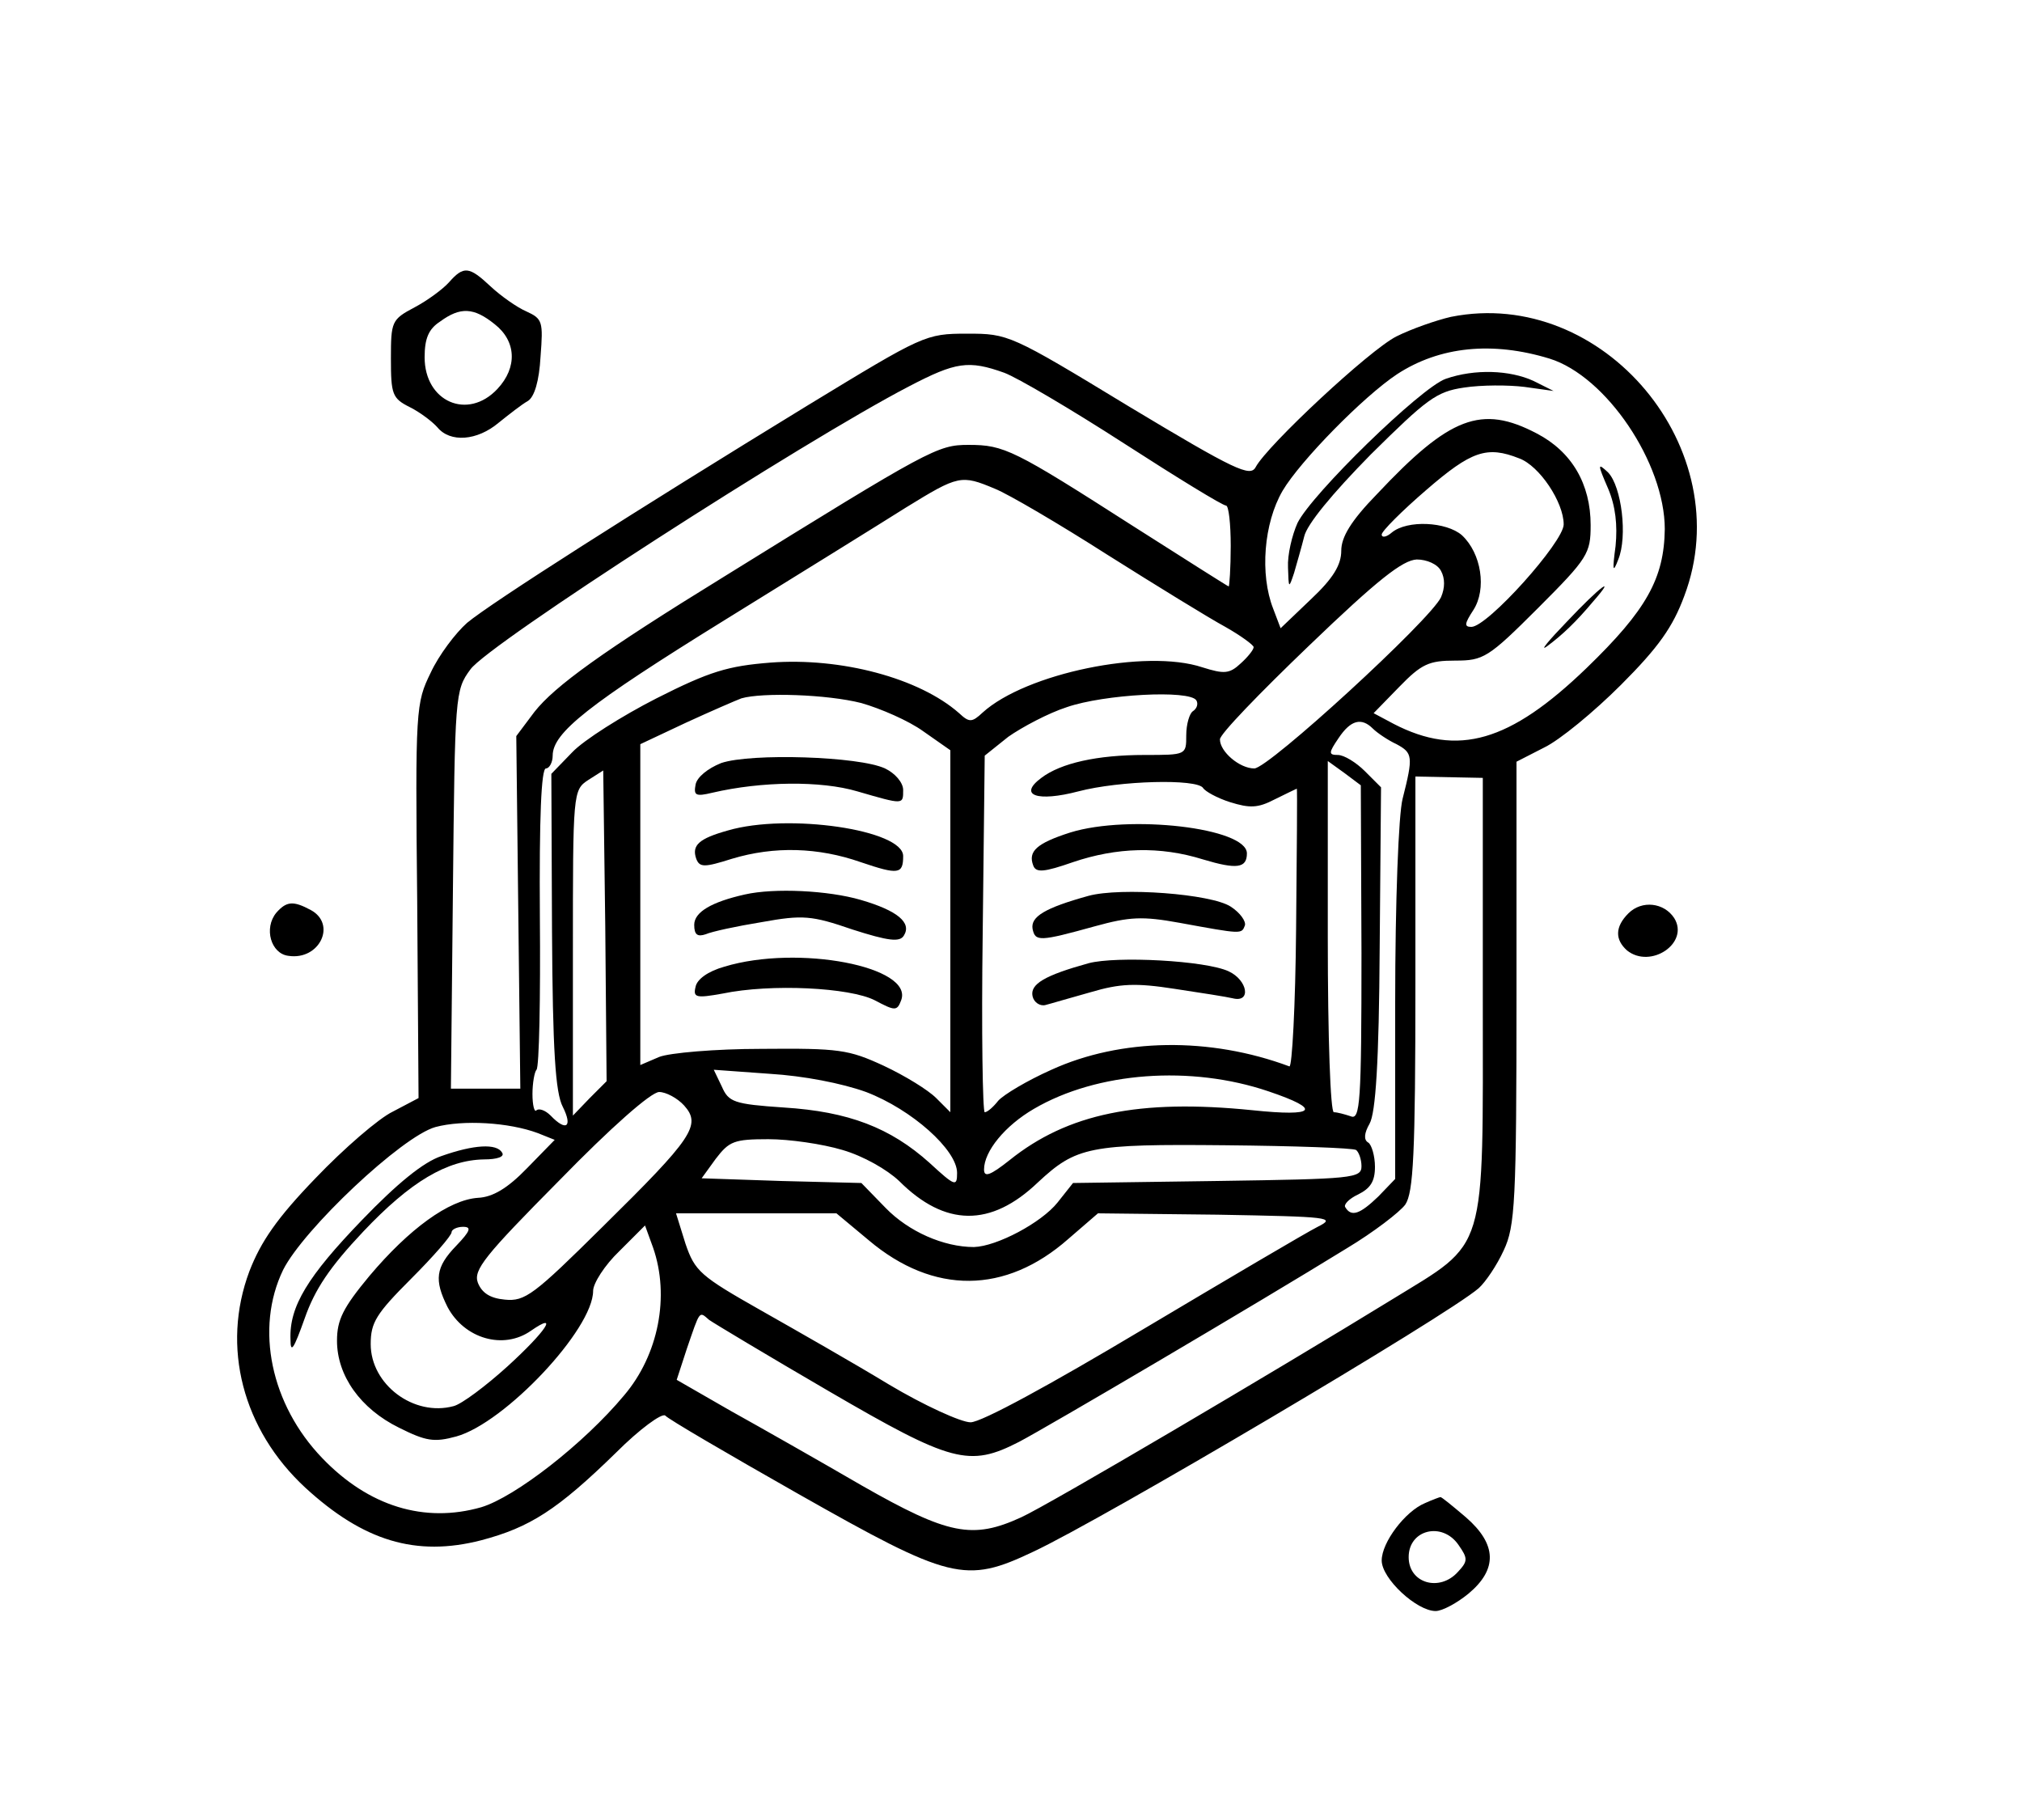 <?xml version="1.0" standalone="no"?>
<!DOCTYPE svg PUBLIC "-//W3C//DTD SVG 20010904//EN"
 "http://www.w3.org/TR/2001/REC-SVG-20010904/DTD/svg10.dtd">
<svg version="1.0" xmlns="http://www.w3.org/2000/svg"
 width="300pt" height="270pt" viewBox="0 0 300 270"
 preserveAspectRatio="xMidYMid meet">
<g transform="translate(0,270) scale(0.1,-0.1)"
fill="#000000" stroke="none">
<path d="M666 2281 c-9 -10 -32 -27 -51 -37 -34 -18 -35 -21 -35 -76 0 -53 2
-59 28 -72 16 -8 34 -22 41 -30 19 -23 59 -20 91 7 15 12 34 27 43 32 10 6 17
30 19 66 4 52 3 56 -21 67 -14 6 -38 23 -53 37 -32 30 -40 31 -62 6z m68 -62
c32 -25 34 -64 4 -96 -44 -47 -108 -19 -108 47 0 28 6 42 23 53 30 22 50 21
81 -4z"/>
<path d="M2153 2230 c-22 -5 -59 -18 -81 -29 -40 -20 -192 -162 -209 -194 -8
-15 -30 -5 -188 90 -176 107 -179 108 -240 108 -62 0 -65 -2 -236 -106 -255
-156 -470 -293 -506 -323 -17 -15 -42 -48 -54 -74 -22 -45 -23 -53 -20 -339
l2 -292 -38 -20 c-21 -10 -73 -55 -115 -99 -57 -59 -81 -94 -98 -138 -42 -112
-10 -235 83 -321 86 -79 164 -103 261 -78 72 19 113 45 200 130 35 35 68 59
73 55 4 -5 93 -57 197 -116 226 -128 248 -134 349 -86 101 47 614 350 661 391
10 9 27 34 37 56 17 36 19 72 19 382 l0 343 41 21 c23 11 74 53 114 93 56 56
77 86 94 132 82 217 -120 459 -346 414z m146 -62 c84 -26 171 -155 171 -253
-1 -73 -27 -120 -116 -206 -114 -110 -191 -132 -286 -83 l-30 16 38 39 c33 34
44 39 83 39 42 0 49 4 123 78 74 74 78 81 78 123 0 61 -28 109 -80 136 -82 43
-129 25 -237 -90 -39 -40 -53 -64 -53 -84 0 -21 -12 -41 -45 -72 l-45 -43 -11
29 c-20 51 -14 127 14 175 26 44 120 140 170 173 63 41 141 49 226 23z m-809
-21 c19 -7 99 -54 178 -105 79 -51 146 -92 151 -92 4 0 7 -27 7 -60 0 -33 -2
-60 -3 -60 -1 0 -64 40 -141 89 -178 114 -192 121 -245 121 -46 0 -57 -6 -362
-195 -182 -112 -252 -163 -282 -201 l-27 -36 3 -262 3 -261 -52 0 -51 0 3 295
c3 289 3 296 26 327 26 37 493 338 651 420 69 36 88 39 141 20z m764 -127 c30
-11 66 -65 66 -98 0 -26 -113 -152 -137 -152 -11 0 -10 5 3 25 20 31 12 84
-17 111 -23 20 -81 23 -104 4 -8 -7 -15 -8 -15 -3 0 5 30 35 66 66 67 58 90
66 138 47z m-778 -45 c20 -8 95 -52 167 -98 73 -46 151 -94 175 -107 23 -13
42 -27 42 -30 0 -4 -9 -15 -19 -24 -17 -16 -25 -16 -57 -6 -84 28 -262 -9
-326 -67 -16 -15 -20 -15 -35 -1 -59 52 -175 83 -280 75 -63 -5 -90 -13 -169
-53 -51 -26 -108 -62 -125 -80 l-31 -32 1 -233 c1 -177 5 -240 16 -261 15 -30
5 -37 -18 -13 -8 8 -17 11 -21 8 -3 -4 -6 7 -6 24 0 16 3 33 6 36 4 4 6 106 5
227 -1 147 2 220 9 220 5 0 10 9 10 19 0 34 53 76 255 201 110 68 231 143 269
167 78 48 82 49 132 28z m662 -122 c6 -11 6 -25 0 -39 -16 -34 -256 -254 -277
-254 -22 0 -51 25 -51 43 -1 7 59 69 132 139 102 98 139 127 160 128 15 0 31
-7 36 -17z m-860 -196 c28 -8 70 -26 92 -42 l40 -28 0 -268 0 -269 -21 21
c-12 12 -46 33 -78 48 -52 24 -66 26 -181 25 -69 0 -137 -6 -152 -12 l-28 -12
0 238 0 238 68 32 c37 17 74 33 82 36 31 9 127 6 178 -7z m497 4 c3 -5 1 -12
-5 -16 -5 -3 -10 -19 -10 -36 0 -29 0 -29 -62 -29 -70 0 -124 -12 -153 -34
-35 -26 -6 -36 55 -20 61 16 176 19 185 5 3 -5 21 -15 40 -21 29 -9 41 -9 66
4 18 9 33 16 33 16 1 0 0 -93 -1 -207 -1 -115 -6 -207 -10 -205 -118 44 -250
42 -353 -5 -36 -16 -71 -37 -79 -46 -7 -9 -16 -17 -20 -17 -3 0 -5 119 -3 265
l3 264 35 28 c20 14 59 35 87 44 55 19 182 26 192 10z m262 -42 c6 -6 22 -17
35 -23 24 -13 25 -18 9 -81 -6 -23 -11 -152 -11 -302 l0 -262 -25 -26 c-27
-26 -40 -31 -49 -16 -3 4 6 13 19 19 18 9 25 19 25 41 0 16 -5 33 -10 36 -7 4
-6 14 2 28 9 16 14 91 15 261 l2 238 -24 24 c-13 13 -31 24 -40 24 -14 0 -14
3 1 25 18 27 34 31 51 14z m-17 -333 c0 -222 -2 -248 -16 -242 -9 3 -20 6 -25
6 -5 0 -9 109 -9 260 l0 261 25 -18 24 -18 1 -249z m-1145 -215 l-25 -26 0
242 c0 238 0 241 23 256 l22 14 3 -230 2 -231 -25 -25z m1325 149 c0 -386 8
-360 -135 -448 -171 -105 -510 -305 -550 -323 -72 -33 -108 -26 -236 47 -62
36 -150 86 -195 111 l-80 46 15 46 c20 58 18 56 33 43 7 -5 87 -53 178 -106
182 -106 208 -113 282 -75 42 22 353 205 486 287 40 24 79 54 87 65 12 18 15
74 15 328 l0 307 50 -1 50 -1 0 -326z m-915 -140 c68 -26 135 -86 135 -120 0
-21 -3 -20 -41 15 -58 52 -120 76 -216 82 -74 5 -82 8 -92 31 l-12 25 83 -6
c50 -3 107 -14 143 -27z m597 1 c80 -27 71 -38 -24 -28 -168 17 -274 -5 -360
-74 -29 -23 -38 -26 -38 -14 0 27 31 65 74 90 94 55 233 65 348 26z m-867 -21
c26 -29 13 -48 -121 -180 -102 -101 -115 -111 -145 -108 -22 2 -34 10 -40 25
-7 19 10 40 121 152 76 78 136 131 148 131 10 0 27 -9 37 -20z m-217 -41 l25
-10 -41 -42 c-29 -30 -51 -43 -73 -44 -43 -3 -102 -46 -161 -116 -39 -47 -48
-65 -48 -96 0 -52 35 -101 92 -129 40 -20 52 -22 85 -13 72 20 203 159 203
216 0 11 17 38 39 59 l38 38 12 -33 c25 -72 8 -159 -43 -219 -60 -72 -162
-151 -212 -166 -84 -24 -167 1 -236 73 -76 79 -100 192 -58 279 30 60 176 198
226 212 41 11 109 7 152 -9z m452 -25 c31 -9 66 -29 84 -46 68 -68 136 -69
206 -2 57 53 76 57 279 55 101 -1 188 -4 193 -7 4 -3 8 -14 8 -24 0 -18 -12
-19 -214 -22 l-214 -3 -23 -29 c-24 -30 -90 -65 -124 -66 -45 0 -97 23 -131
58 l-36 37 -119 3 -118 4 21 29 c20 26 27 29 78 29 31 0 80 -7 110 -16z m39
-134 c96 -81 203 -80 296 2 l44 38 178 -2 c166 -3 176 -4 148 -18 -16 -8 -133
-77 -259 -152 -139 -83 -240 -138 -256 -138 -14 0 -69 25 -121 56 -51 31 -137
80 -190 110 -90 51 -98 58 -112 99 l-14 45 119 0 119 0 48 -40z m-612 -8 c-31
-32 -33 -51 -13 -91 25 -47 83 -64 124 -35 42 29 22 -1 -35 -53 -32 -29 -68
-56 -80 -59 -59 -16 -123 32 -123 92 0 32 8 45 60 97 33 33 60 64 60 69 0 4 8
8 17 8 13 0 11 -6 -10 -28z"/>
<path d="M2145 2138 c-37 -13 -199 -171 -220 -214 -8 -18 -15 -47 -14 -66 1
-31 1 -32 9 -8 4 14 11 38 15 54 4 18 41 63 99 122 83 82 97 93 138 99 26 4
66 4 90 1 l43 -6 -30 15 c-35 16 -87 18 -130 3z"/>
<path d="M2386 1975 c11 -26 14 -54 11 -85 -5 -37 -4 -41 4 -20 14 34 5 108
-15 129 -16 15 -16 13 0 -24z"/>
<path d="M2325 1778 c-28 -29 -41 -45 -30 -37 23 17 43 36 69 67 35 40 11 23
-39 -30z"/>
<path d="M1070 1568 c-20 -8 -36 -21 -38 -32 -3 -16 0 -18 25 -12 73 17 161
18 215 2 69 -20 68 -20 68 2 0 11 -12 25 -27 32 -38 18 -199 23 -243 8z"/>
<path d="M1080 1468 c-43 -12 -54 -22 -47 -42 5 -13 12 -13 53 0 63 19 128 17
191 -5 56 -19 63 -18 63 9 0 39 -171 64 -260 38z"/>
<path d="M1105 1373 c-49 -11 -75 -26 -75 -45 0 -15 5 -18 17 -14 9 4 46 12
83 18 61 11 74 10 135 -11 53 -17 70 -19 76 -9 12 19 -9 37 -64 53 -48 14
-128 18 -172 8z"/>
<path d="M1075 1266 c-25 -7 -41 -19 -43 -30 -4 -16 1 -17 40 -10 72 15 189 9
226 -10 30 -16 33 -16 39 0 19 50 -153 83 -262 50z"/>
<path d="M1588 1465 c-50 -16 -63 -28 -55 -49 4 -11 16 -10 59 5 65 22 129 24
193 4 50 -15 65 -13 65 9 0 38 -175 58 -262 31z"/>
<path d="M1615 1371 c-65 -18 -86 -31 -83 -49 4 -19 10 -19 93 4 51 14 70 15
125 5 93 -17 92 -17 97 -4 2 6 -7 19 -21 28 -29 19 -163 29 -211 16z"/>
<path d="M1615 1271 c-65 -18 -87 -31 -83 -49 2 -9 11 -15 19 -13 8 2 38 11
67 19 44 13 67 14 125 5 40 -6 78 -12 86 -14 28 -7 22 27 -6 40 -34 16 -167
23 -208 12z"/>
<path d="M655 985 c-27 -9 -66 -41 -118 -95 -80 -83 -108 -128 -106 -177 0
-22 5 -14 21 31 15 43 37 76 87 129 70 74 124 106 179 107 20 0 31 4 27 10 -8
14 -42 12 -90 -5z"/>
<path d="M410 1346 c-19 -23 -8 -61 18 -64 46 -7 72 47 33 68 -26 14 -36 13
-51 -4z"/>
<path d="M2416 1345 c-20 -20 -20 -39 -2 -55 35 -28 93 11 70 48 -15 23 -48
27 -68 7z"/>
<path d="M2114 470 c-29 -12 -64 -58 -64 -85 0 -27 52 -75 80 -75 10 0 32 12
49 26 43 36 42 73 -4 113 -20 17 -37 31 -38 30 -1 0 -12 -4 -23 -9z m50 -62
c14 -20 14 -24 -1 -40 -27 -30 -73 -17 -73 22 0 41 50 53 74 18z"/>
</g>
</svg>
